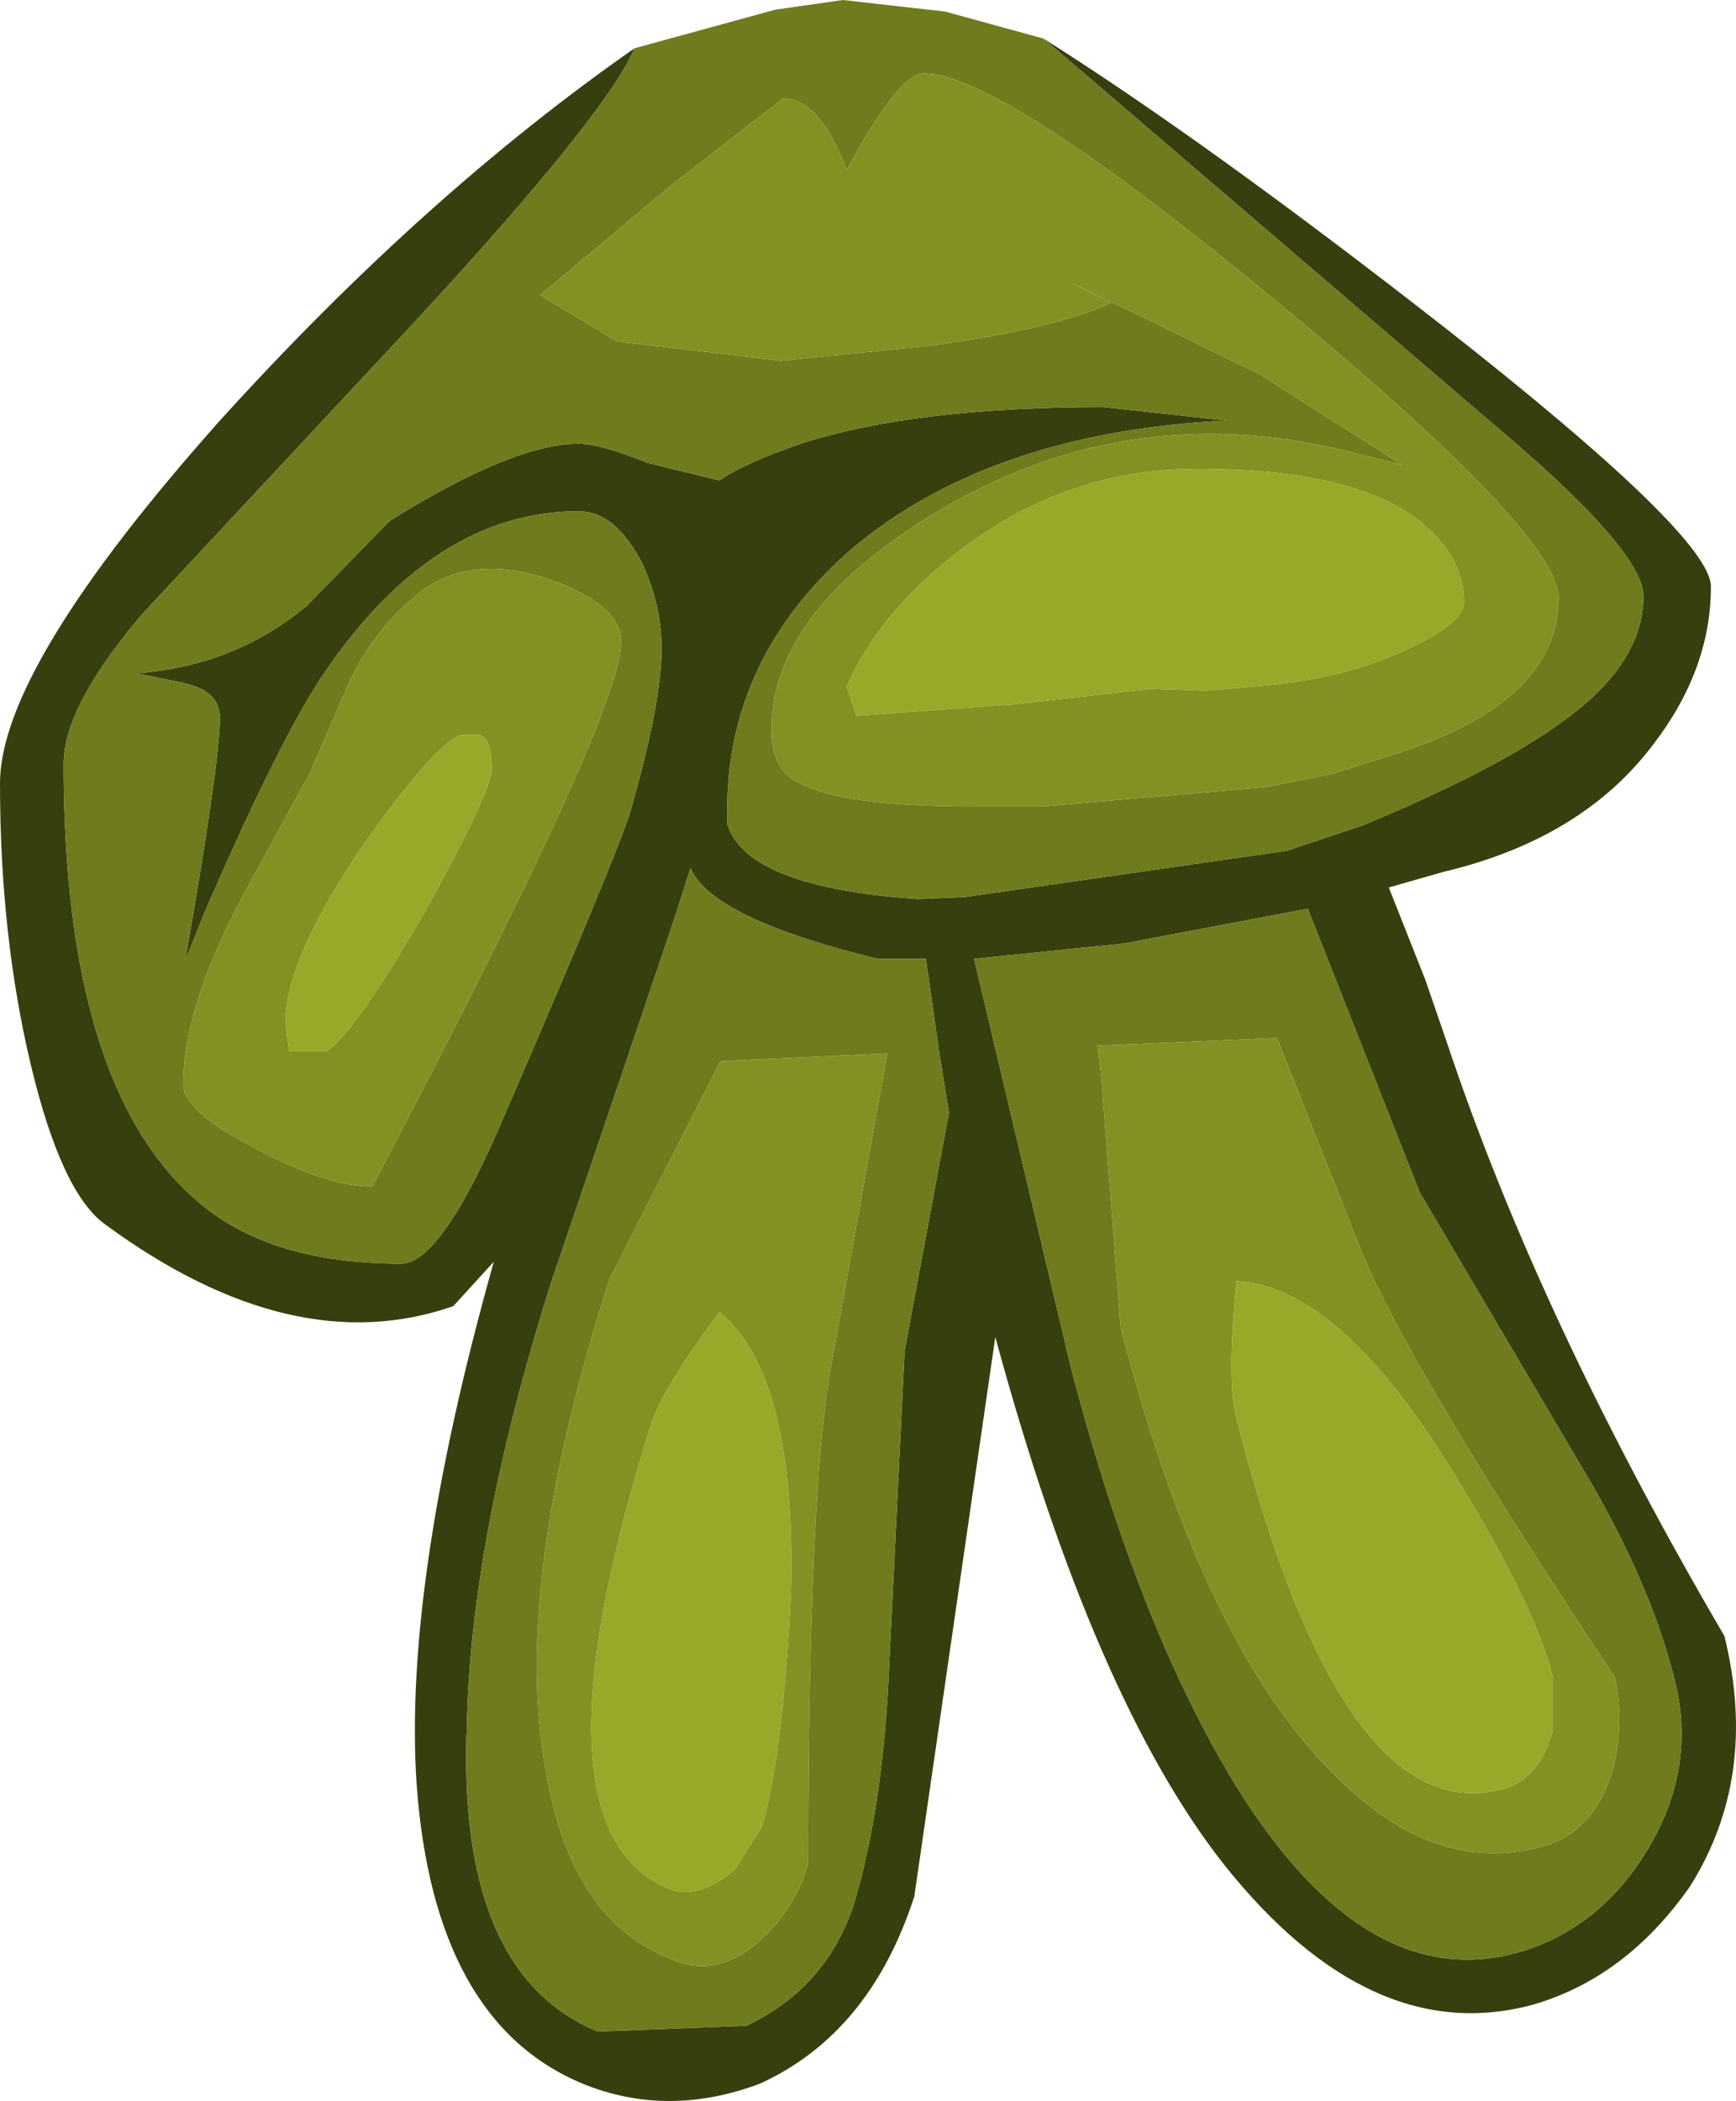 <?xml version="1.0" encoding="UTF-8" standalone="no"?>
<svg xmlns:ffdec="https://www.free-decompiler.com/flash" xmlns:xlink="http://www.w3.org/1999/xlink" ffdec:objectType="shape" height="54.45px" width="45.0px" xmlns="http://www.w3.org/2000/svg">
  <g transform="matrix(1.0, 0.0, 0.0, 1.0, 22.0, 4.6)">
    <path d="M-5.55 -3.35 Q-6.3 -1.6 -11.35 3.85 L-18.3 11.3 Q-20.35 13.7 -20.35 15.2 -20.35 23.65 -16.8 26.6 -14.95 28.15 -11.6 28.15 -10.55 28.15 -8.9 24.25 -6.0 17.55 -5.65 16.4 -4.85 13.6 -4.85 12.2 -4.85 11.1 -5.35 10.0 -6.05 8.65 -7.0 8.65 -10.75 8.65 -13.6 12.85 -14.7 14.45 -16.7 19.05 L-17.2 20.3 Q-16.3 15.15 -16.3 14.0 -16.3 13.3 -17.25 13.1 L-18.45 12.85 Q-15.9 12.65 -14.05 11.1 L-11.9 8.9 Q-8.7 6.9 -7.0 6.9 -6.45 6.9 -5.2 7.4 L-3.35 7.85 Q-2.7 7.4 -1.25 6.9 1.7 5.95 6.6 5.95 L9.8 6.3 Q3.65 6.6 0.05 9.65 -3.15 12.45 -3.15 16.4 L-3.15 16.75 Q-2.65 18.4 1.8 18.7 L3.0 18.65 11.35 17.45 13.3 16.8 Q16.8 15.35 18.5 14.1 20.6 12.6 20.6 10.85 20.6 9.65 16.6 6.3 L5.05 -3.6 Q9.25 -0.95 15.4 3.85 22.35 9.3 22.35 10.6 22.35 12.75 20.85 14.7 19.0 17.15 15.4 18.0 L14.0 18.4 14.95 20.8 15.5 22.4 Q17.9 29.6 22.7 37.8 23.6 41.45 21.8 44.3 20.15 46.65 17.75 47.35 13.55 48.5 9.75 43.75 6.35 39.45 3.8 30.05 L1.7 44.55 Q0.55 48.1 -2.3 49.4 -4.7 50.3 -6.9 49.4 -10.75 47.8 -11.2 41.65 -11.55 36.45 -9.2 28.1 L-10.25 29.25 Q-14.4 30.7 -19.25 27.15 -20.4 26.35 -21.2 23.0 -22.0 19.65 -22.0 15.7 -22.0 12.7 -16.3 6.3 -11.0 0.45 -5.55 -3.35 M0.75 20.25 Q-3.55 19.2 -4.1 17.9 L-4.55 19.3 -5.8 23.0 -7.7 28.6 Q-9.8 35.2 -9.9 40.15 -10.15 46.55 -6.5 48.05 L-2.65 47.9 Q-0.55 46.9 0.15 44.7 0.9 42.15 1.05 38.55 L1.45 30.4 2.55 24.5 2.6 24.25 2.35 22.7 2.0 20.25 0.75 20.25 M3.25 20.25 L5.75 30.8 Q7.5 37.55 10.05 41.7 13.4 47.1 17.35 46.0 19.45 45.4 20.7 43.35 22.0 41.2 21.4 38.9 20.75 36.3 18.9 33.25 L14.8 26.3 11.9 18.95 7.15 19.85 3.25 20.25" fill="#383f0e" fill-rule="evenodd" stroke="none"/>
    <path d="M-5.55 -3.35 L-1.9 -4.35 -0.15 -4.6 2.5 -4.3 5.05 -3.6 16.6 6.3 Q20.6 9.65 20.6 10.85 20.6 12.6 18.5 14.1 16.8 15.35 13.3 16.8 L11.35 17.45 3.0 18.65 1.8 18.7 Q-2.65 18.4 -3.15 16.75 L-3.15 16.4 Q-3.15 12.45 0.05 9.65 3.65 6.6 9.8 6.3 L6.6 5.95 Q1.7 5.95 -1.25 6.9 -2.7 7.4 -3.35 7.85 L-5.2 7.4 Q-6.45 6.9 -7.0 6.9 -8.7 6.9 -11.9 8.9 L-14.05 11.1 Q-15.9 12.65 -18.45 12.85 L-17.25 13.1 Q-16.3 13.3 -16.3 14.0 -16.3 15.15 -17.2 20.3 L-16.7 19.05 Q-14.7 14.45 -13.6 12.85 -10.75 8.65 -7.0 8.65 -6.05 8.65 -5.35 10.0 -4.85 11.1 -4.85 12.2 -4.85 13.6 -5.65 16.4 -6.0 17.55 -8.9 24.25 -10.55 28.15 -11.6 28.15 -14.95 28.15 -16.8 26.6 -20.35 23.65 -20.35 15.2 -20.35 13.7 -18.3 11.3 L-11.35 3.85 Q-6.3 -1.6 -5.55 -3.35 M18.4 10.9 Q18.4 9.25 11.2 3.3 3.95 -2.7 1.95 -2.7 1.3 -2.7 -0.05 -0.2 -0.75 -2.05 -1.7 -2.05 L-4.6 0.2 -8.0 3.05 -6.0 4.25 -1.75 4.75 2.2 4.35 Q5.4 3.9 6.8 3.25 3.6 1.65 10.65 5.1 L14.35 7.45 13.15 7.15 Q7.4 5.65 2.4 8.6 -2.0 11.2 -2.0 14.3 -2.0 15.4 -1.25 15.7 -0.15 16.3 3.2 16.3 L3.7 16.3 4.35 16.3 5.0 16.3 5.6 16.25 10.8 15.8 12.55 15.45 14.3 14.9 Q18.4 13.55 18.4 10.9 M0.75 20.25 L2.0 20.25 2.35 22.7 2.6 24.25 2.55 24.5 1.45 30.4 1.05 38.55 Q0.9 42.15 0.15 44.7 -0.55 46.9 -2.65 47.9 L-6.5 48.05 Q-10.15 46.55 -9.9 40.15 -9.8 35.2 -7.7 28.6 L-5.8 23.0 -4.55 19.3 -4.1 17.9 Q-3.55 19.2 0.75 20.25 M6.55 23.35 L7.05 29.8 Q9.15 37.95 12.5 41.3 15.15 44.05 18.0 43.25 19.4 42.85 19.85 41.1 20.1 39.9 19.85 38.85 14.35 30.6 13.2 27.6 L11.1 22.3 6.45 22.5 6.55 23.35 M3.25 20.25 L7.15 19.85 11.9 18.95 14.8 26.3 18.9 33.25 Q20.75 36.3 21.4 38.9 22.0 41.2 20.7 43.35 19.45 45.4 17.35 46.0 13.4 47.1 10.05 41.7 7.5 37.55 5.75 30.8 L3.25 20.25 M-5.9 12.05 Q-5.9 11.05 -7.8 10.4 -9.95 9.7 -11.3 10.9 -12.4 11.85 -13.0 13.2 L-13.95 15.4 -15.75 18.7 Q-17.25 21.55 -17.25 23.5 -17.25 24.2 -15.4 25.15 -13.55 26.15 -12.35 26.15 -5.9 13.9 -5.9 12.05 M-3.35 22.95 L-6.2 28.55 Q-8.75 36.5 -7.85 41.3 -7.2 45.15 -4.65 46.15 -3.35 46.75 -2.15 45.55 -1.35 44.75 -1.05 43.7 -1.05 33.65 -0.4 30.5 L1.0 22.7 -3.3 22.9 -3.35 22.95" fill="#6f7b1d" fill-rule="evenodd" stroke="none"/>
    <path d="M18.4 10.9 Q18.4 13.55 14.3 14.9 L12.55 15.45 10.8 15.8 5.6 16.25 5.0 16.3 4.35 16.3 3.7 16.3 3.2 16.3 Q-0.15 16.3 -1.25 15.7 -2.0 15.4 -2.0 14.3 -2.0 11.2 2.4 8.6 7.4 5.65 13.15 7.15 L14.35 7.45 10.65 5.1 Q3.6 1.65 6.8 3.25 5.4 3.9 2.2 4.35 L-1.75 4.75 -6.0 4.25 -8.0 3.05 -4.6 0.2 -1.7 -2.05 Q-0.75 -2.05 -0.05 -0.2 1.3 -2.7 1.95 -2.7 3.95 -2.7 11.2 3.3 18.4 9.25 18.4 10.9 M14.2 12.35 Q15.95 11.6 15.95 11.0 15.95 9.85 14.8 8.9 13.05 7.55 9.05 7.55 5.65 7.55 2.9 9.65 0.75 11.3 -0.05 13.2 L0.2 13.95 4.3 13.65 7.85 13.25 9.25 13.3 9.85 13.25 10.95 13.15 Q12.85 12.95 14.2 12.35 M6.55 23.35 L6.45 22.5 11.1 22.3 13.2 27.6 Q14.35 30.6 19.85 38.85 20.1 39.9 19.85 41.1 19.4 42.85 18.0 43.25 15.15 44.05 12.5 41.3 9.15 37.95 7.05 29.8 L6.55 23.35 M10.05 32.15 Q12.8 42.95 17.0 41.75 17.9 41.5 18.25 40.25 L18.25 38.85 Q17.75 36.9 15.6 33.45 12.7 28.75 10.05 28.6 9.8 31.2 10.05 32.15 M-5.9 12.05 Q-5.9 13.9 -12.35 26.15 -13.55 26.15 -15.4 25.15 -17.25 24.2 -17.25 23.5 -17.25 21.55 -15.75 18.7 L-13.95 15.4 -13.0 13.2 Q-12.4 11.85 -11.3 10.9 -9.95 9.7 -7.8 10.4 -5.9 11.05 -5.9 12.05 M-14.6 21.9 L-14.5 22.65 -14.35 22.65 -13.55 22.65 Q-12.85 22.25 -11.0 19.05 -9.25 15.9 -9.25 15.3 -9.25 14.6 -9.55 14.45 L-10.05 14.45 Q-10.7 14.65 -12.55 17.25 -14.6 20.25 -14.6 21.9 M-3.35 22.95 L-3.3 22.9 1.0 22.7 -0.4 30.5 Q-1.05 33.65 -1.05 43.7 -1.35 44.75 -2.15 45.55 -3.35 46.75 -4.65 46.15 -7.2 45.15 -7.85 41.3 -8.75 36.5 -6.2 28.55 L-3.35 22.95 M-5.1 32.25 Q-8.45 42.8 -4.65 44.35 -3.9 44.65 -2.95 43.85 L-2.25 42.75 Q-1.7 40.85 -1.5 36.7 -1.35 31.05 -3.35 29.4 -4.8 31.35 -5.1 32.25" fill="#839123" fill-rule="evenodd" stroke="none"/>
    <path d="M14.2 12.35 Q12.85 12.95 10.95 13.15 L9.85 13.25 9.25 13.3 7.85 13.25 4.3 13.65 0.2 13.95 -0.05 13.2 Q0.75 11.3 2.9 9.65 5.65 7.55 9.05 7.55 13.05 7.55 14.8 8.9 15.95 9.85 15.95 11.0 15.95 11.6 14.2 12.35 M10.05 32.15 Q9.8 31.2 10.05 28.6 12.7 28.75 15.6 33.45 17.75 36.9 18.25 38.85 L18.25 40.25 Q17.9 41.5 17.0 41.75 12.8 42.95 10.05 32.15 M-14.6 21.9 Q-14.6 20.25 -12.55 17.25 -10.7 14.65 -10.05 14.45 L-9.55 14.45 Q-9.25 14.6 -9.25 15.3 -9.25 15.9 -11.0 19.05 -12.85 22.25 -13.55 22.65 L-14.35 22.65 -14.5 22.65 -14.6 21.9 M-5.1 32.25 Q-4.8 31.35 -3.35 29.4 -1.35 31.05 -1.5 36.7 -1.7 40.85 -2.25 42.75 L-2.95 43.85 Q-3.9 44.65 -4.65 44.35 -8.45 42.8 -5.1 32.25" fill="#98a828" fill-rule="evenodd" stroke="none"/>
  </g>
</svg>
